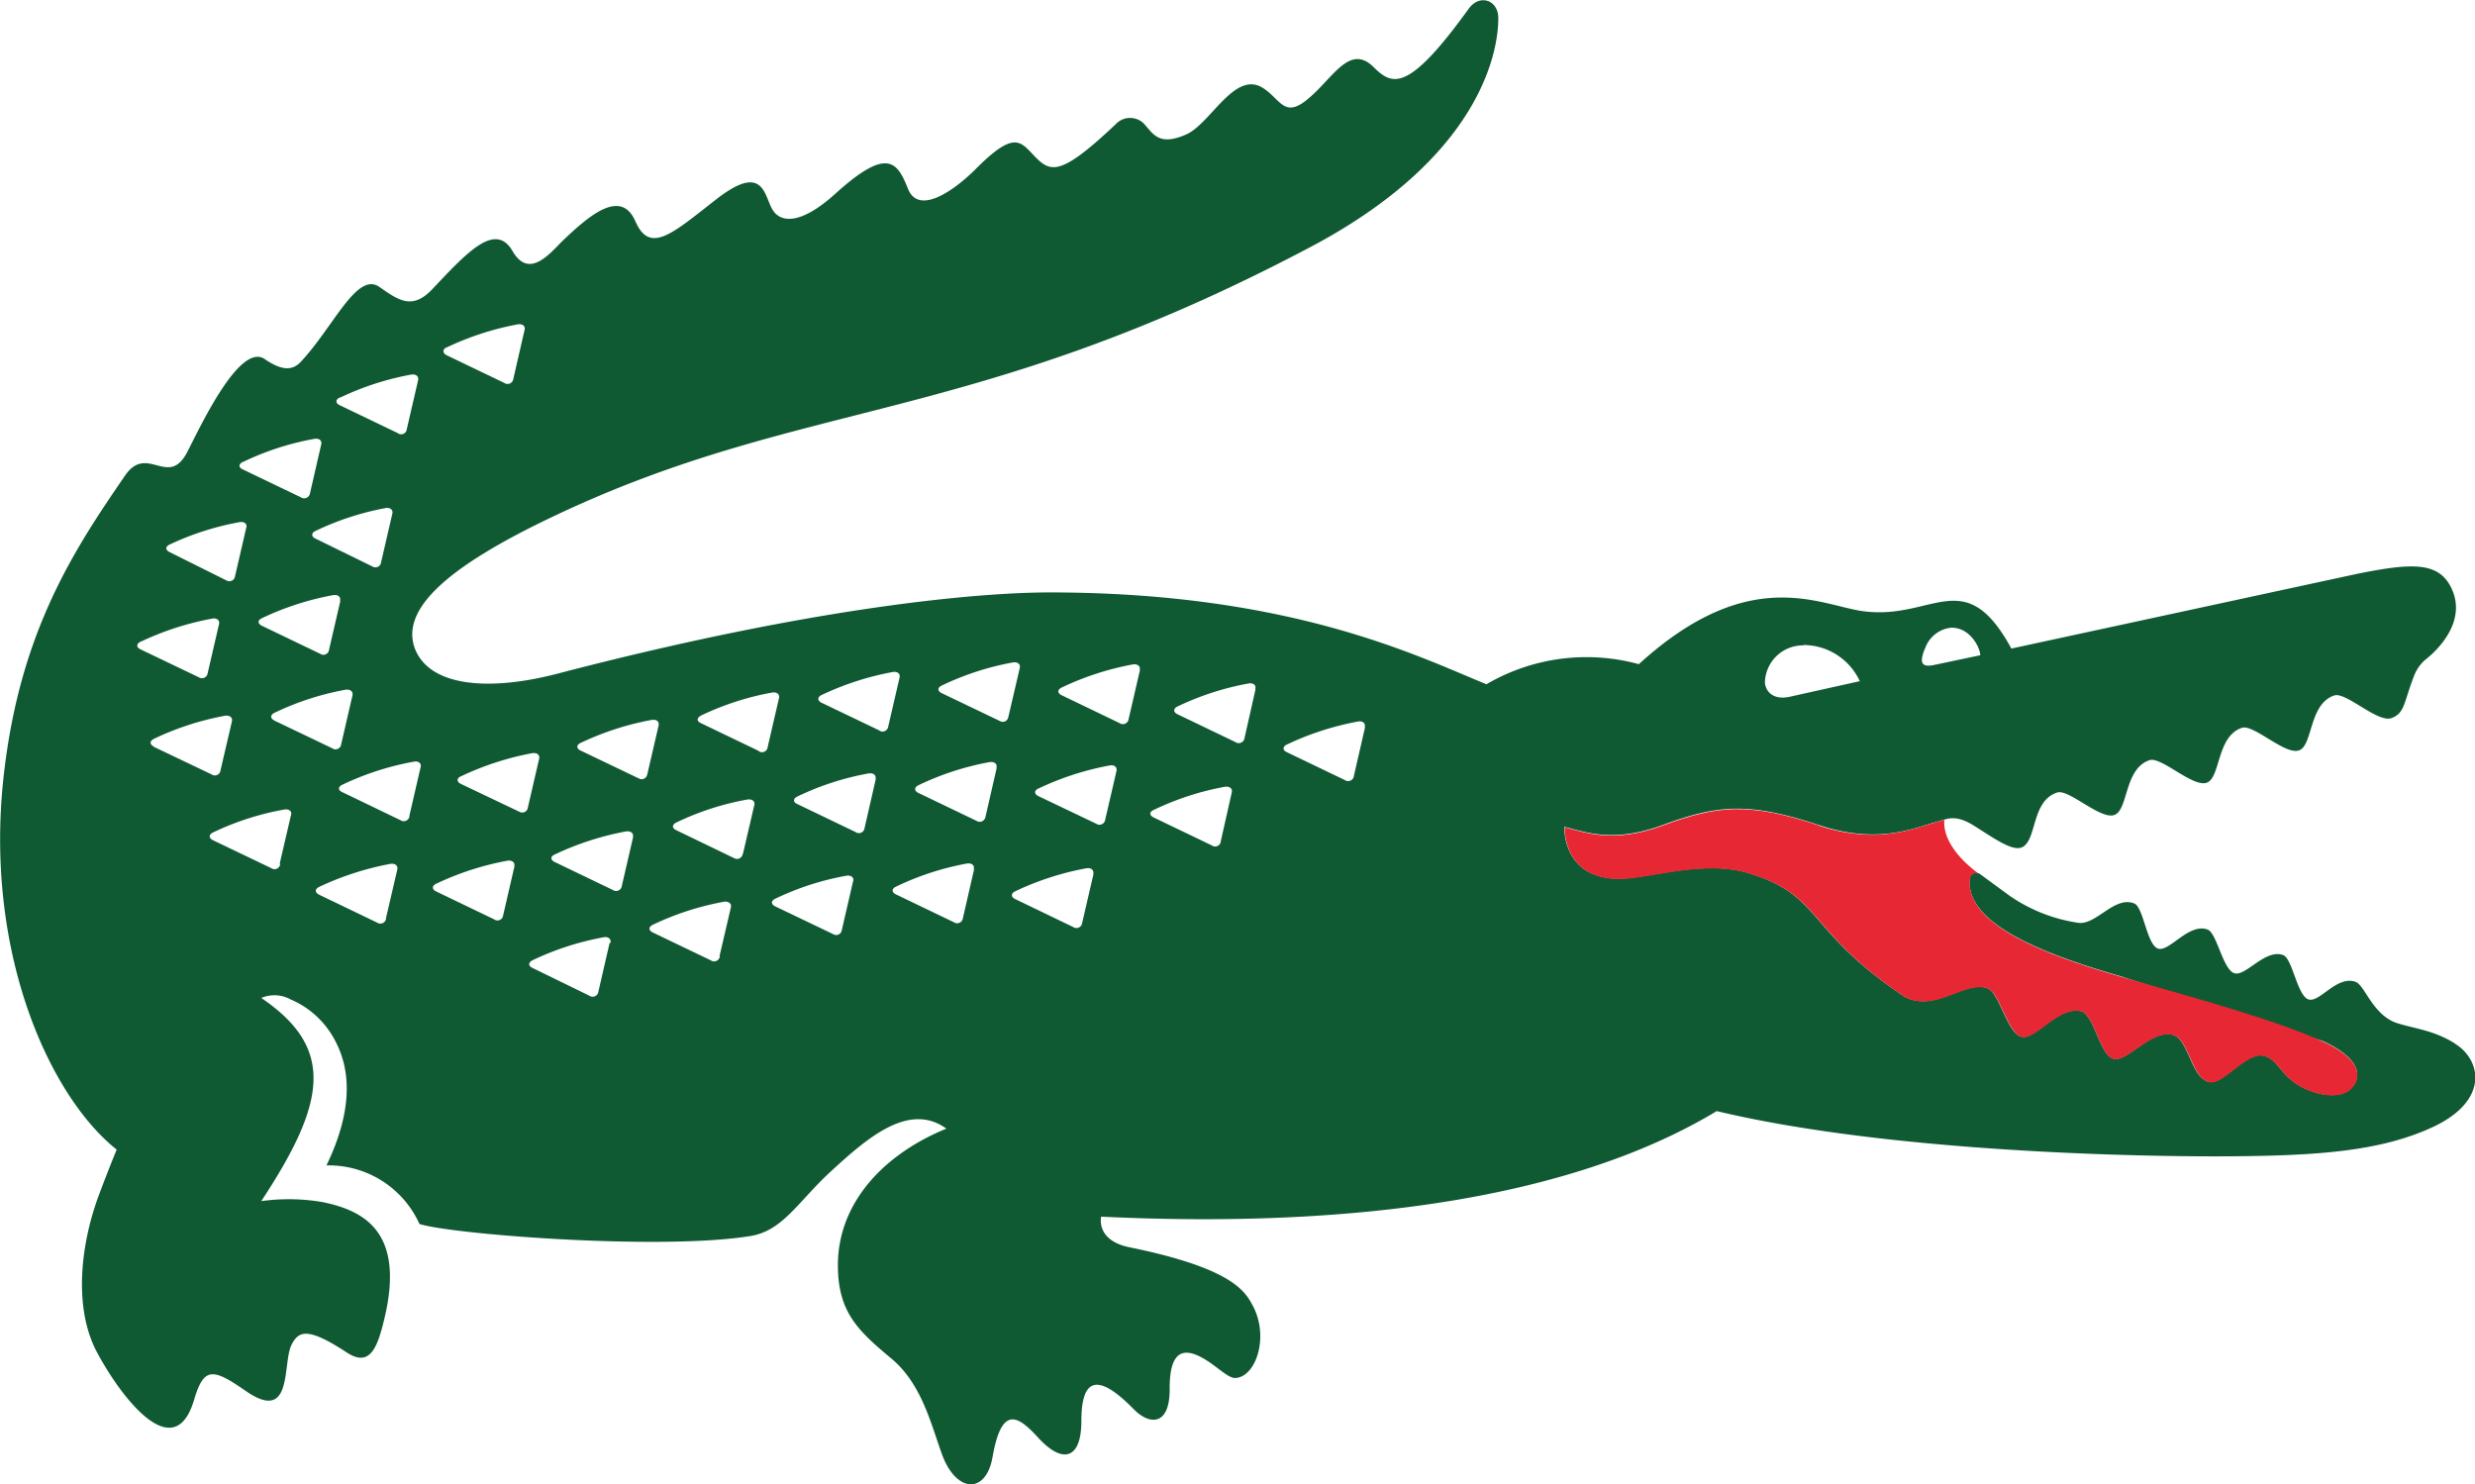 <svg xmlns="http://www.w3.org/2000/svg" viewBox="0 0 273.85 164.21"><title>lacoste-crocodiles-logo</title><path d="M526.12,510.36l-1.24,5.41a.64.64,0,0,1-1,.44l-6.41-3.08c-.49-.22-.49-.62,0-.85a31.74,31.74,0,0,1,7.84-2.54c.55-.11.89.19.77.62M514,506.16l-1.22,5.41a.64.64,0,0,1-1,.44l-6.41-3.08c-.49-.23-.49-.63,0-.86a30.86,30.86,0,0,1,7.83-2.54c.53-.11.9.18.77.6M510.16,523a.63.63,0,0,1-1,.44l-6.41-3.08c-.49-.22-.55-.62,0-.85a30.85,30.85,0,0,1,7.83-2.55c.55-.09.9.2.79.62L510.15,523m-8.94-18.95-1.25,5.4a.64.64,0,0,1-1,.46l-6.4-3.08c-.49-.22-.51-.62,0-.86a31.52,31.52,0,0,1,7.85-2.55c.53-.09.89.2.77.63m-2.56,11.13-1.25,5.4a.64.64,0,0,1-1,.46L490,518c-.48-.22-.55-.63,0-.86a31.69,31.69,0,0,1,7.84-2.54c.54-.11.88.19.77.63m-2.54,11.38-1.25,5.4a.64.64,0,0,1-1,.46l-6.41-3.09c-.48-.22-.49-.63,0-.86a31.47,31.47,0,0,1,7.84-2.54c.54-.11.9.19.79.62m-9.39-17.38a.62.62,0,0,1-.93.46l-6.43-3.08c-.49-.23-.51-.62,0-.85a30.86,30.86,0,0,1,7.85-2.55c.53-.09.88.18.77.63l-1.26,5.4m-1.29,5.64-1.24,5.41a.65.65,0,0,1-1,.44l-6.41-3.08c-.49-.23-.49-.63,0-.86a30.92,30.92,0,0,1,7.84-2.55c.55-.09.9.19.78.62m-2.47,11.24-1.24,5.41a.64.64,0,0,1-1,.44l-6.41-3.08c-.48-.23-.49-.62,0-.85a30.86,30.86,0,0,1,7.84-2.56c.54-.09.89.19.77.63m-10.4-15.34-6.43-3.08c-.48-.23-.49-.63,0-.86a31.72,31.72,0,0,1,7.85-2.54c.53-.1.88.19.77.62l-1.25,5.41a.64.64,0,0,1-1,.44m-.38,5.38-1.24,5.41a.63.63,0,0,1-1,.44l-6.41-3.08c-.55-.24-.51-.62,0-.86a30.63,30.63,0,0,1,7.85-2.54c.54-.09.88.2.77.62m-2.48,11.31-1.25,5.41a.62.62,0,0,1-.93.45l-6.43-3.08c-.48-.23-.49-.62,0-.85a30.62,30.62,0,0,1,7.85-2.54c.54-.1.89.2.77.62M459.06,513l-6.41-3.08c-.49-.22-.52-.55,0-.85a31.08,31.08,0,0,1,7.84-2.54c.55-.09.89.19.78.63l-1.25,5.4a.63.63,0,0,1-1,.45m-1.77,11.4a.63.63,0,0,1-.94.44l-6.4-3.09c-.48-.22-.51-.6,0-.85a30.44,30.44,0,0,1,7.84-2.54c.54-.09.9.18.79.62l-1.26,5.4m-2.55,11.32a.64.64,0,0,1-1,.45l-6.41-3.08c-.49-.22-.51-.62,0-.86a31.11,31.11,0,0,1,7.84-2.54c.53-.09.89.19.79.62l-1.26,5.4m-8-20.12a.62.62,0,0,1-.93.45l-6.43-3.08c-.48-.21-.51-.62,0-.85a31.58,31.58,0,0,1,7.84-2.54c.55-.1.89.19.78.63l-1.25,5.39m-1.57,6.95-1.25,5.4a.64.64,0,0,1-1,.44l-6.4-3.08c-.49-.22-.55-.62,0-.85a31.85,31.85,0,0,1,7.84-2.54c.55-.09.9.2.79.63m-2.58,11.7-1.24,5.39a.64.64,0,0,1-1,.45L434,537c-.49-.22-.49-.6,0-.85a31.21,31.21,0,0,1,7.85-2.54c.53-.11.89.19.77.63m-10.09-14.53-6.43-3.06c-.48-.22-.55-.63,0-.86a32.13,32.13,0,0,1,7.84-2.55c.55-.09.9.19.79.63l-1.25,5.4a.62.62,0,0,1-.94.44m-.54,6.06-1.25,5.41a.63.63,0,0,1-1,.44l-6.4-3.08c-.48-.22-.51-.62,0-.86a31.74,31.74,0,0,1,7.84-2.54c.55-.1.91.2.79.62m-11.59-5.57a.64.64,0,0,1-1,.46L413,517.57c-.55-.22-.55-.62,0-.86a31.18,31.18,0,0,1,7.85-2.53c.53-.11.88.18.77.6l-1.25,5.41m-2.57,11.33a.64.64,0,0,1-1,.46l-6.4-3.08c-.49-.24-.51-.63,0-.87a32.29,32.29,0,0,1,7.85-2.54c.54-.09.89.19.79.62l-1.26,5.41m-12.33-21.9c-.48-.22-.48-.62,0-.85a30.86,30.86,0,0,1,7.84-2.55c.53-.09.88.19.79.62l-1.25,5.41a.63.63,0,0,1-1,.44l-6.43-3.08m.68,15.9a.63.63,0,0,1-1,.44l-6.43-3.08c-.48-.22-.49-.63,0-.86a30.65,30.65,0,0,1,7.84-2.53c.55-.11.9.18.8.55l-1.26,5.42m-13.92-12.94c-.48-.24-.49-.62,0-.86a31.38,31.38,0,0,1,7.84-2.55c.54-.09.89.19.79.62l-1.26,5.41a.63.63,0,0,1-1,.45l-6.41-3.06m-1.39-11.63a32,32,0,0,1,7.86-2.54c.53-.11.89.19.77.62l-1.25,5.4a.64.64,0,0,1-1,.46l-6.43-3.08c-.48-.22-.48-.6,0-.85m3.08-10.68a30.92,30.92,0,0,1,7.84-2.54c.54-.11.89.18.79.55l-1.25,5.41a.64.64,0,0,1-1,.46L393.87,491c-.48-.22-.55-.62,0-.85M402,481a30.71,30.71,0,0,1,7.85-2.54c.54-.1.88.19.77.62l-1.24,5.4a.65.65,0,0,1-1,.45l-6.41-3.08c-.55-.23-.49-.62,0-.85m10.77,15.38-1.25,5.4a.63.63,0,0,1-1,.45l-6.41-3.08c-.48-.22-.55-.62,0-.86a31.64,31.64,0,0,1,7.85-2.54c.53-.09.88.18.77.62m5-10.25c.55-.1.9.19.79.62l-1.25,5.4a.62.62,0,0,1-.93.45L410,489.5c-.49-.22-.51-.62,0-.86a31,31,0,0,1,7.83-2.54m-5.11-12.21a31.36,31.36,0,0,1,7.84-2.54c.53-.09.88.19.78.63l-1.25,5.4a.62.62,0,0,1-1,.44l-6.41-3.08c-.49-.22-.51-.63,0-.86m11.83-5.54a31.9,31.9,0,0,1,7.84-2.55c.54-.09.89.19.77.62l-1.24,5.4a.64.64,0,0,1-1,.46l-6.41-3.08c-.42-.23-.44-.62,0-.85m150.14,32.93a6.88,6.88,0,0,1,6.25,4L573.08,507c-1.55.33-2.56-.33-2.72-1.54a4.21,4.21,0,0,1,4.27-4.15m13.43.41a3.43,3.43,0,0,1,2.94-2.37c2.16,0,3.2,2.34,3.19,3.05l-5.22,1.1c-1.47.27-1.43-.51-.91-1.83m58.6,43.66c-2.24-1.4-4.2-1.57-6.24-2.19-2.77-.82-3.66-4.2-4.68-4.59-2.08-.79-4,2.34-5.24,1.93s-1.77-4.52-2.79-4.9c-2-.74-4.16,2.42-5.42,2s-1.93-4.46-2.95-4.83c-2.09-.76-4.23,2.52-5.48,2.11s-1.61-4.62-2.64-5C609,529,607,532.32,605,532a17.9,17.9,0,0,1-7.58-3l-3.33-2.44c-.36-.14-1.29-.36-1.06,1.47.53,4.3,8,7.39,16.58,9.86l22.45,7.19c3.21,1.47,4.58,3.22,3.43,4.92-.9,1.32-3.1,1.41-5.49.29-2.56-1.21-2.83-3.22-4.45-3.59-2-.46-4.49,3.26-6.06,2.91-2-.47-2.24-4.74-4-5.22-2.36-.63-5,3-6.54,2.66s-2.14-4.9-3.62-5.27c-2.48-.64-5,3.16-6.57,2.83s-2.43-4.83-3.75-5.35c-2.47-1-5.78,2.71-9.2.92-11.09-7.41-9-11.24-17.43-13.73-4.38-1.28-9.83.27-13,.6-7.51.77-7.21-5.66-7.21-5.66,2.18.49,5.23,1.87,10.84-.19,6.06-2.23,9.45-2.62,17.35,0,6.67,2.22,10.64.24,13-.36,1.15-.3,2-.92,4.18.45s4.23,2.86,5.29,2.35c1.64-.79,1-5.13,3.87-6.05,1.29-.42,4.8,3.06,6.34,2.48s1.07-5.13,3.88-6.06c1.3-.42,4.81,3.06,6.34,2.49s1.07-5.14,3.88-6.07c1.3-.42,4.82,3.08,6.34,2.49s1.07-5.14,3.88-6.07c1.29-.42,4.82,3.08,6.34,2.5s1.32-1.76,2.56-4.85a4.38,4.38,0,0,1,1.32-1.72c1.71-1.39,4.31-4.38,2.78-7.72-1.39-3-4.26-2.93-10.55-1.65l-38.18,8.25c-5.13-9.41-8.61-3.2-16.22-4.11-4.82-.57-12.62-5.45-25,5.84a21.92,21.92,0,0,0-16.86,2.22c-7.4-3-21.52-10.16-48.34-10.16-7.59,0-25.68,1.48-54.49,9-7.38,1.92-14.11,1.51-15.75-2.83-1.65-4.54,4.21-9.3,15.35-14.59,27.64-13.13,46.09-10,83.25-29.53,20-10.38,21.31-22.64,21.29-25.61,0-2-2.09-2.71-3.29-1-6.7,9.27-8.42,8.5-10.51,6.43-2.79-2.76-4.67,1.63-7.66,3.84-2.27,1.67-2.73-.35-4.57-1.52-3.14-2-5.79,3.94-8.49,5.13-3.13,1.39-3.7-.16-4.76-1.26a2.18,2.18,0,0,0-3.08.16c-6.34,6-7.27,5.29-9.16,3.29-1.41-1.48-2.17-2.5-6.27,1.61-2.36,2.38-6.33,5.2-7.52,2.23s-2.25-4.71-8.06.55c-3.44,3.11-5.79,3.37-6.84,1.89s-.88-5.52-6.33-1.28c-4.88,3.81-7.33,6.1-8.94,2.42s-5.15-.57-7.88,2c-1.43,1.36-3.81,4.57-5.71,1.3s-5,.11-8.87,4.21c-2.2,2.31-3.68,1.29-5.86-.24-2.51-1.78-5.16,4.59-8.81,8.4-.69.63-1.68,1.1-3.88-.42-2.83-1.94-7.34,7.94-8.61,10.36-2.09,3.91-4.39-1-6.83,2.51-5.67,8.26-11.75,17.4-13.48,33.6-2.06,19.39,5.18,35.16,12.54,41,0,0-.9,2.17-1.92,4.9-2.06,5.46-2.91,12.55-.26,17.52,2.55,4.8,8.53,12.8,10.75,5.25,1.08-3.66,2.09-3.47,5.66-1,5.38,3.76,4.06-3.09,5.14-5.12.76-1.43,1.69-2,6.12.92,2.55,1.65,3.37-.59,4.12-3.72,2.34-9.67-2.27-12-6.81-12.94a22.19,22.19,0,0,0-6.8-.11c7.25-11,8.15-16.94,0-22.48a3.71,3.71,0,0,1,3.24.16,9.93,9.93,0,0,1,4.74,4.22c1.13,2,3,6.35-.77,14.15a11,11,0,0,1,10.29,6.48c3.56,1.14,26.55,2.95,36.59,1.34,3.65-.58,5.3-3.84,9-7.22,4-3.67,8.59-7.65,12.71-4.67-7,2.86-12,8.26-12,15.12,0,5.15,2.2,7.22,5.87,10.28,3.36,2.77,4.4,7.17,5.63,10.59,1.57,4.35,4.88,4.49,5.61.36,1-5.71,2.76-4.65,5-2.21,2.71,3,4.82,2.5,4.83-1.76,0-4,1.22-6,5.77-1.36,1.84,1.89,4.06,1.81,4-2.3,0-5,2.23-4.54,5.07-2.39,1,.75,1.67,1.29,2.21,1.26,2.24-.12,3.71-4.43,2-7.84-.86-1.65-2.11-4.25-13.71-6.62-3.8-.77-3.15-3.39-3.15-3.39,28.32,1.36,52.32-2.16,68.11-11.68,19.4,4.63,47.78,5.08,57.09,5s16.42-.53,22.26-3.29c6.15-2.93,5.22-7.37,2.38-9.14" transform="translate(-375.08 -429.9)" style="fill:#105a33"/><path d="M576.4,521.25c-7.9-2.62-11.29-2.23-17.35,0-5.6,2.06-8.66.7-10.84.19,0,0-.3,6.43,7.21,5.66,3.19-.33,8.65-1.89,13-.61,8.47,2.49,6.35,6.31,17.43,13.73,3.42,1.8,6.73-1.91,9.21-.92,1.31.52,2.18,5,3.74,5.35s4.09-3.47,6.57-2.83c1.47.38,2.06,5,3.62,5.27s4.18-3.29,6.54-2.66c1.78.47,2,4.75,4,5.22,1.57.36,4.08-3.37,6.06-2.9,1.61.38,1.88,2.38,4.44,3.59,2.39,1.12,4.6,1,5.49-.28,1.15-1.7-.22-3.45-3.43-4.92-5.18-2.37-13.87-4.74-22.45-7.2s-16.06-5.56-16.59-9.86c-.22-1.81.67-1.61,1-1.48-3.3-2.43-4-4.72-3.82-6h0l-.95.28c-2.32.59-6.29,2.58-13,.36" transform="translate(-375.08 -429.9)" style="fill:#e72734"/></svg>